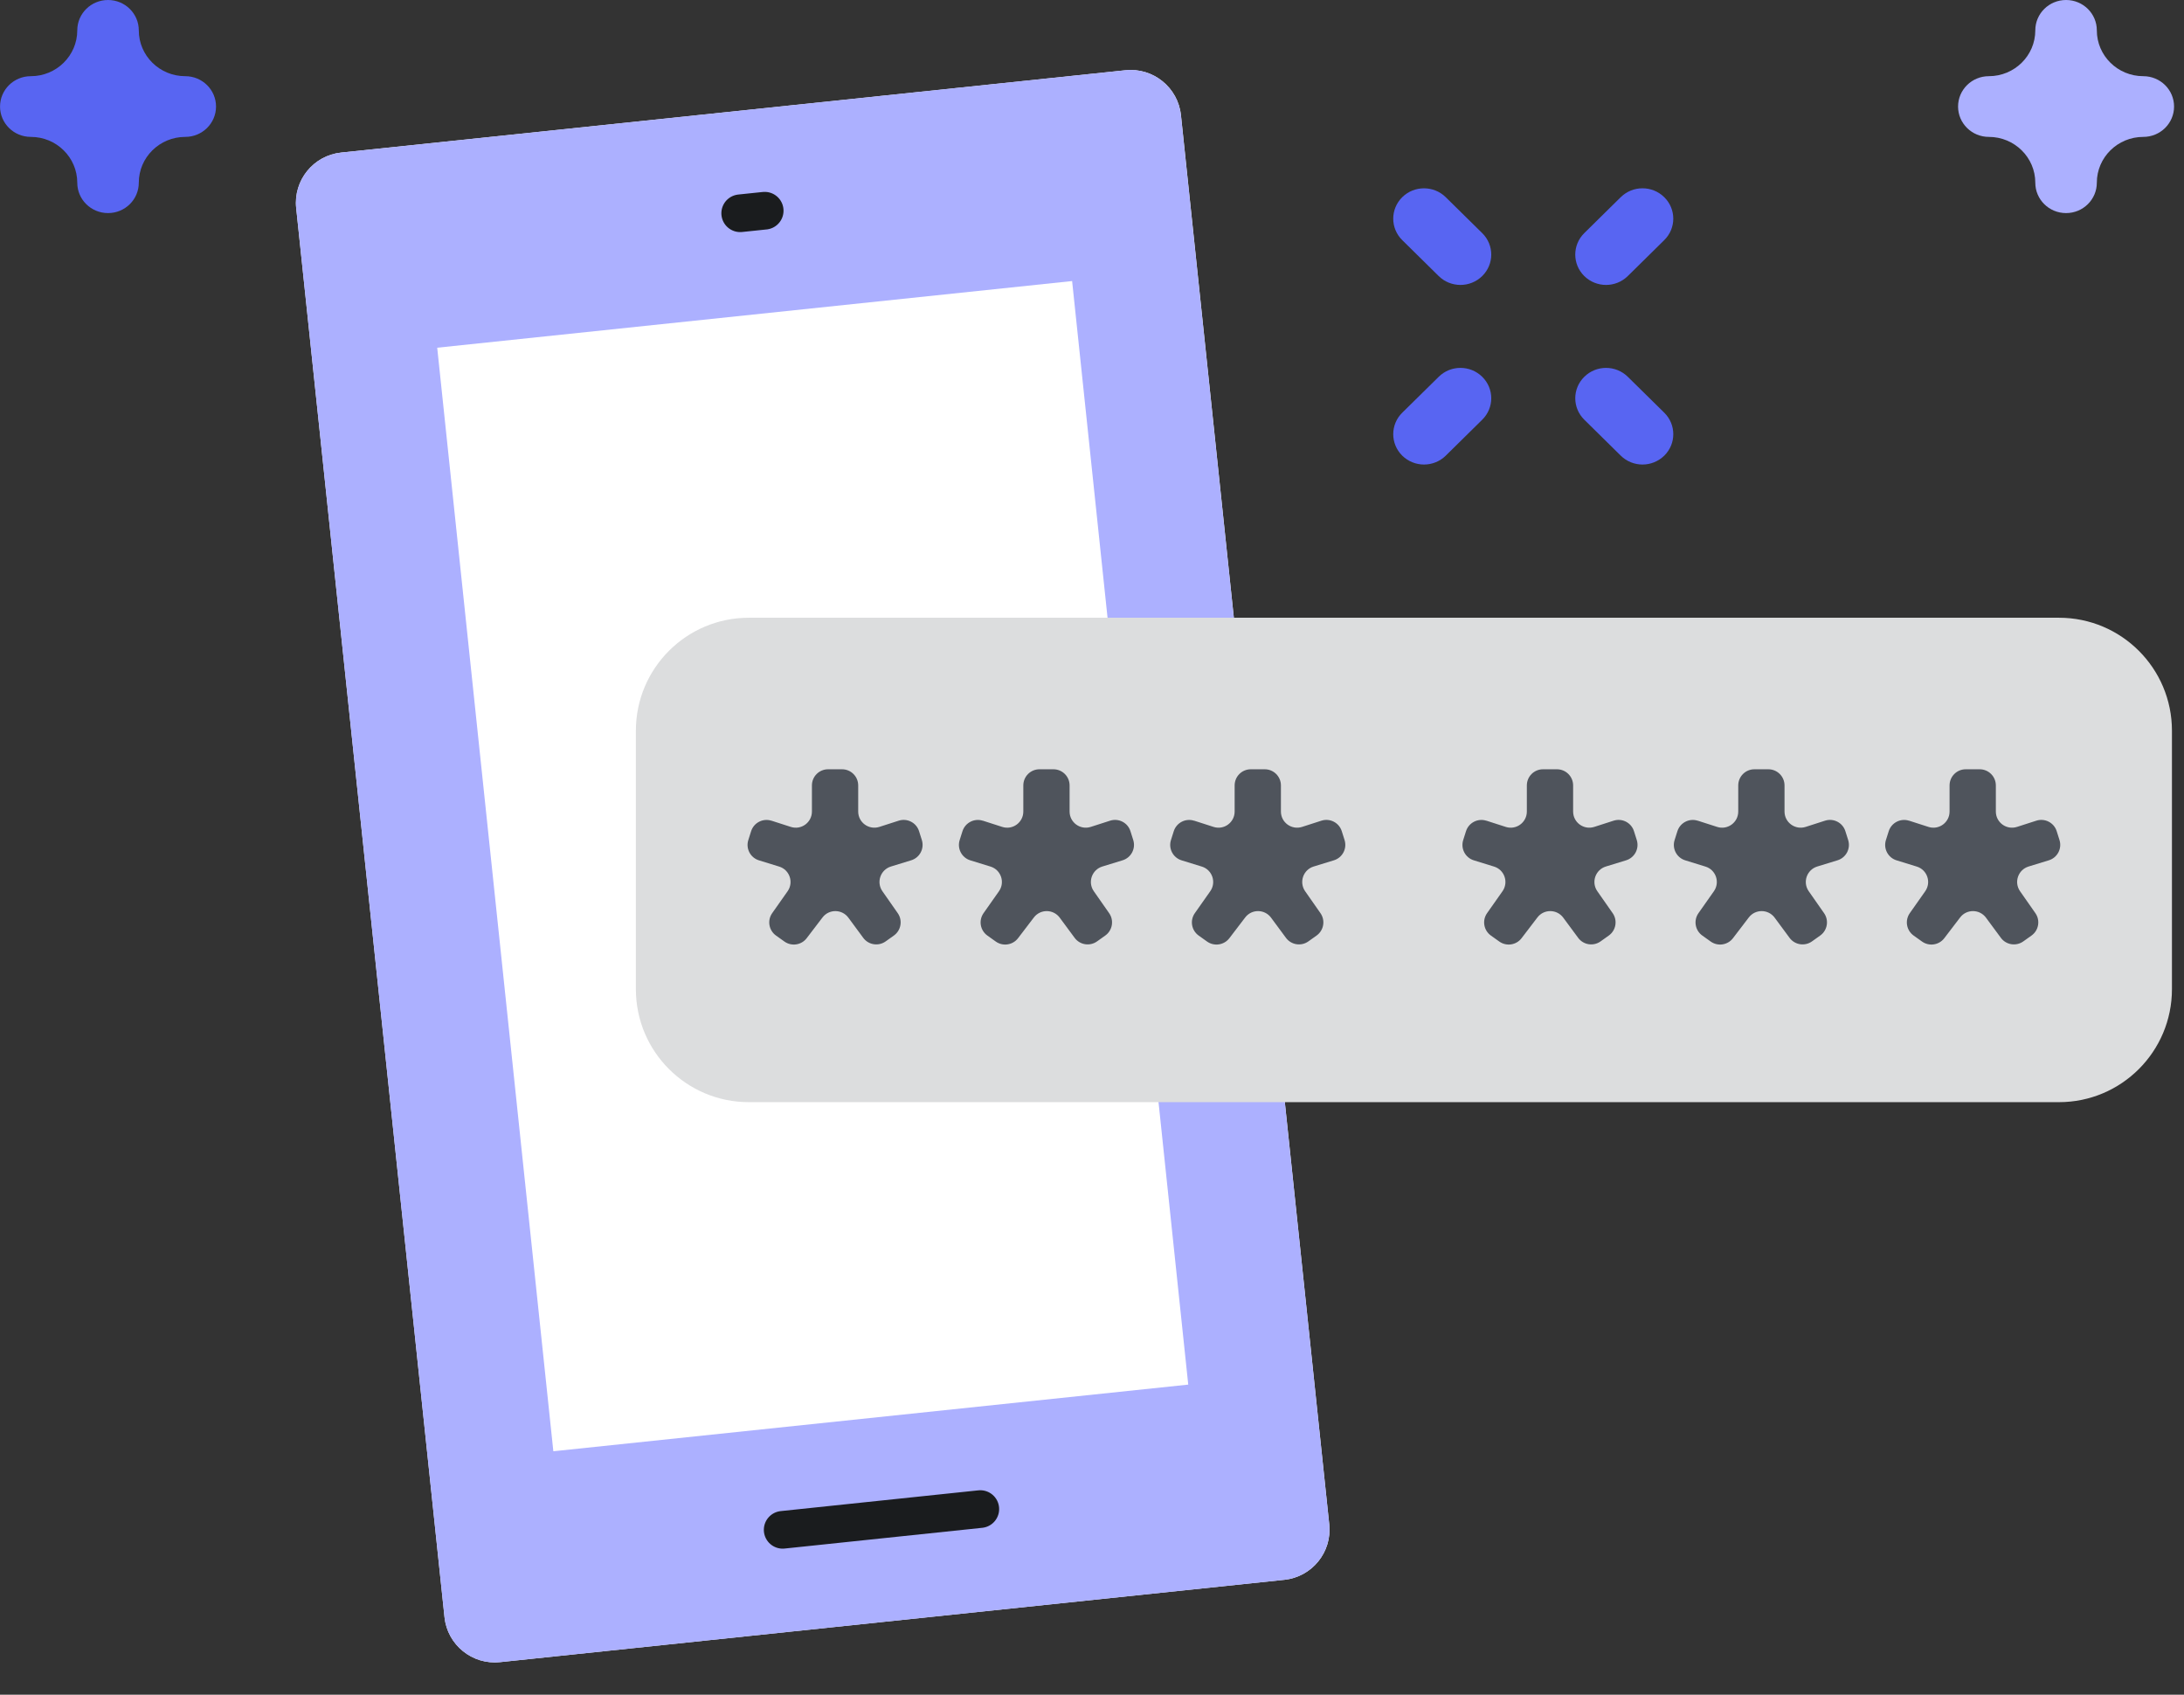 <svg fill="none" height="45" width="58" xmlns="http://www.w3.org/2000/svg"><rect width="100%" height="100%" fill="#333333" stroke="none"/><path clip-rule="evenodd" d="m34.106 41.949-20.826 2.186c-.737.078-1.398-.457-1.475-1.193l-3.939-37.418c-.077-.736.457-1.396 1.195-1.473l20.826-2.185c.737-.078 1.398.457 1.476 1.193l3.938 37.418c.078.736-.457 1.396-1.195 1.473z" fill="#fff" fill-rule="evenodd"/><path clip-rule="evenodd" d="m26.541 2.216 3.345-.351c.737-.077 1.398.457 1.475 1.193l3.939 37.419c.077.736-.458 1.396-1.195 1.473l-20.826 2.186c-.737.077-1.398-.457-1.475-1.193l-3.939-37.419c-.077-.736.458-1.396 1.195-1.473l13.622-1.43" fill="#acb0ff" fill-rule="evenodd"/><path clip-rule="evenodd" d="m11.611 9.233 16.861-1.77 3.084 29.303-16.861 1.77z" fill="#fff" fill-rule="evenodd"/><path d="m26.034 40.071-5.249.551m-.477-35.027-.651.068" stroke="#1a1c1e" stroke-linecap="round" stroke-linejoin="round"/><g clip-rule="evenodd" fill-rule="evenodd"><path d="m16.887 26.266c0 1.657 1.343 3 3 3h34.793c1.657 0 3-1.343 3-3v-6.863c0-1.657-1.343-3-3-3h-34.793c-1.657 0-3 1.343-3 3z" fill="#dcddde"/><path d="m20.488 21.792.513.165c.277.09.561-.117.561-.408v-.693c0-.237.192-.429.429-.429h.371c.237 0 .429.192.429.429v.693c0 .291.284.497.562.408l.513-.165c.227-.073.47.052.541.279l.074.234c.072.227-.055.469-.283.539l-.538.165c-.278.086-.393.417-.226.656l.407.582c.135.193.089.458-.103.595l-.219.156c-.191.135-.455.093-.594-.095l-.395-.536c-.17-.23-.514-.233-.687-.005l-.42.55c-.14.184-.401.223-.59.09l-.223-.159c-.193-.137-.239-.403-.103-.596l.409-.581c.168-.238.054-.571-.225-.656l-.535-.165c-.228-.07-.355-.312-.283-.539l.074-.234c.072-.227.315-.352.541-.279zm5.614 0 .513.165c.277.09.561-.117.561-.408v-.693c0-.237.192-.429.429-.429h.371c.237 0 .429.192.429.429v.693c0 .291.284.497.562.408l.513-.165c.227-.073.47.052.541.279l.074.234c.072.227-.055.469-.283.539l-.538.165c-.278.086-.393.417-.226.656l.407.582c.135.193.089.458-.103.595l-.219.156c-.191.135-.455.093-.594-.095l-.396-.536c-.17-.23-.513-.233-.687-.005l-.42.55c-.14.184-.402.223-.59.09l-.223-.159c-.193-.137-.239-.403-.103-.596l.409-.581c.168-.238.054-.571-.225-.656l-.535-.165c-.228-.07-.355-.312-.283-.539l.074-.234c.072-.227.315-.352.541-.279zm5.612 0 .513.165c.277.09.561-.117.561-.408v-.693c0-.237.192-.429.429-.429h.371c.237 0 .429.192.429.429v.693c0 .291.284.497.562.408l.513-.165c.227-.073.47.052.541.279l.074.234c.072.227-.055.469-.283.539l-.538.165c-.278.086-.392.417-.226.656l.407.582c.135.193.089.458-.103.595l-.219.156c-.191.135-.455.093-.594-.095l-.396-.536c-.17-.23-.514-.233-.687-.005l-.42.55c-.14.184-.402.223-.591.09l-.223-.159c-.193-.137-.239-.403-.103-.596l.409-.581c.168-.238.054-.571-.225-.656l-.535-.165c-.228-.07-.355-.312-.283-.539l.074-.234c.072-.227.315-.352.541-.279zm7.76 0 .513.165c.277.09.561-.117.561-.408v-.693c0-.237.192-.429.429-.429h.371c.237 0 .429.192.429.429v.693c0 .291.284.497.562.408l.513-.165c.227-.073.47.052.541.279l.074.234c.072.227-.055.469-.283.539l-.538.165c-.278.086-.393.417-.226.656l.407.582c.135.193.089.458-.103.595l-.219.156c-.191.135-.455.093-.594-.095l-.396-.536c-.17-.23-.514-.233-.687-.005l-.42.55c-.14.184-.402.223-.59.09l-.223-.159c-.193-.137-.239-.403-.103-.596l.409-.581c.168-.238.054-.571-.225-.656l-.535-.165c-.228-.07-.355-.312-.283-.539l.074-.234c.072-.227.315-.352.541-.279zm5.614 0 .513.165c.277.09.561-.117.561-.408v-.693c0-.237.192-.429.429-.429h.371c.237 0 .429.192.429.429v.693c0 .291.284.497.562.408l.513-.165c.227-.073.47.052.541.279l.074.234c.072.227-.055.469-.283.539l-.538.165c-.278.086-.393.417-.226.656l.407.582c.135.193.089.458-.103.595l-.219.156c-.191.135-.455.093-.594-.095l-.396-.536c-.17-.23-.513-.233-.687-.005l-.42.55c-.14.184-.402.223-.59.09l-.223-.159c-.193-.137-.239-.403-.103-.596l.409-.581c.168-.238.054-.571-.225-.656l-.535-.165c-.228-.07-.355-.312-.283-.539l.074-.234c.072-.227.315-.352.541-.279zm5.612 0 .513.165c.277.09.561-.117.561-.408v-.693c0-.237.192-.429.429-.429h.371c.237 0 .429.192.429.429v.693c0 .291.284.497.562.408l.513-.165c.227-.073.47.052.541.279l.074.234c.072.227-.055.469-.283.539l-.538.165c-.278.086-.393.417-.226.656l.407.582c.135.193.089.458-.103.595l-.219.156c-.191.135-.455.093-.594-.095l-.396-.536c-.17-.23-.514-.233-.687-.005l-.42.55c-.14.184-.402.223-.59.09l-.223-.159c-.193-.137-.239-.403-.103-.596l.409-.581c.168-.238.054-.571-.225-.656l-.535-.165c-.228-.07-.355-.312-.283-.539l.074-.234c.072-.227.315-.352.541-.279z" fill="#4f545c"/><path d="m5.737 2.829c0-.445-.365-.806-.817-.806-.682 0-1.234-.545-1.234-1.217 0-.445-.366-.806-.817-.806-.451 0-.817.361-.817.806 0 .672-.553 1.217-1.234 1.217-.451 0-.817.361-.817.806s.366.806.817.806c.681 0 1.234.545 1.234 1.217 0 .446.366.806.817.806.451 0 .817-.36.817-.806 0-.672.552-1.217 1.234-1.217.452 0 .817-.361.817-.806z" fill="#5865f2"/><path d="m55.685.806c0-.445-.365-.806-.817-.806-.452 0-.817.361-.817.806 0 .672-.552 1.217-1.234 1.217-.451 0-.817.361-.817.806s.366.806.817.806c.681 0 1.234.545 1.234 1.217 0 .445.365.806.817.806.452 0 .817-.361.817-.806 0-.672.552-1.217 1.234-1.217.452 0 .817-.361.817-.806s-.365-.806-.817-.806c-.681 0-1.234-.545-1.234-1.217z" fill="#acb0ff"/><path d="m43.041 5.236-.968.954c-.319.314-.319.825 0 1.14.16.157.369.236.578.236.209 0 .418-.079.578-.236l.968-.954c.32-.315.32-.825 0-1.14s-.836-.315-1.155 0zm-5.802 5.723c-.319.314-.319.825 0 1.14.16.157.369.236.578.236.209 0 .419-.079.578-.236l.968-.954c.32-.315.32-.825 0-1.14-.32-.315-.837-.315-1.155 0zm5.99-.954c-.32-.315-.836-.315-1.155 0-.32.315-.32.825 0 1.14l.968.954c.159.157.369.236.578.236.208 0 .417-.079.578-.236.319-.315.319-.825 0-1.14zm-4.835-4.769c-.319-.314-.837-.314-1.155 0-.319.315-.319.825 0 1.14l.968.954c.159.157.369.236.578.236s.418-.079.578-.236c.32-.315.32-.825 0-1.14z" fill="#5865f2"/></g></svg>